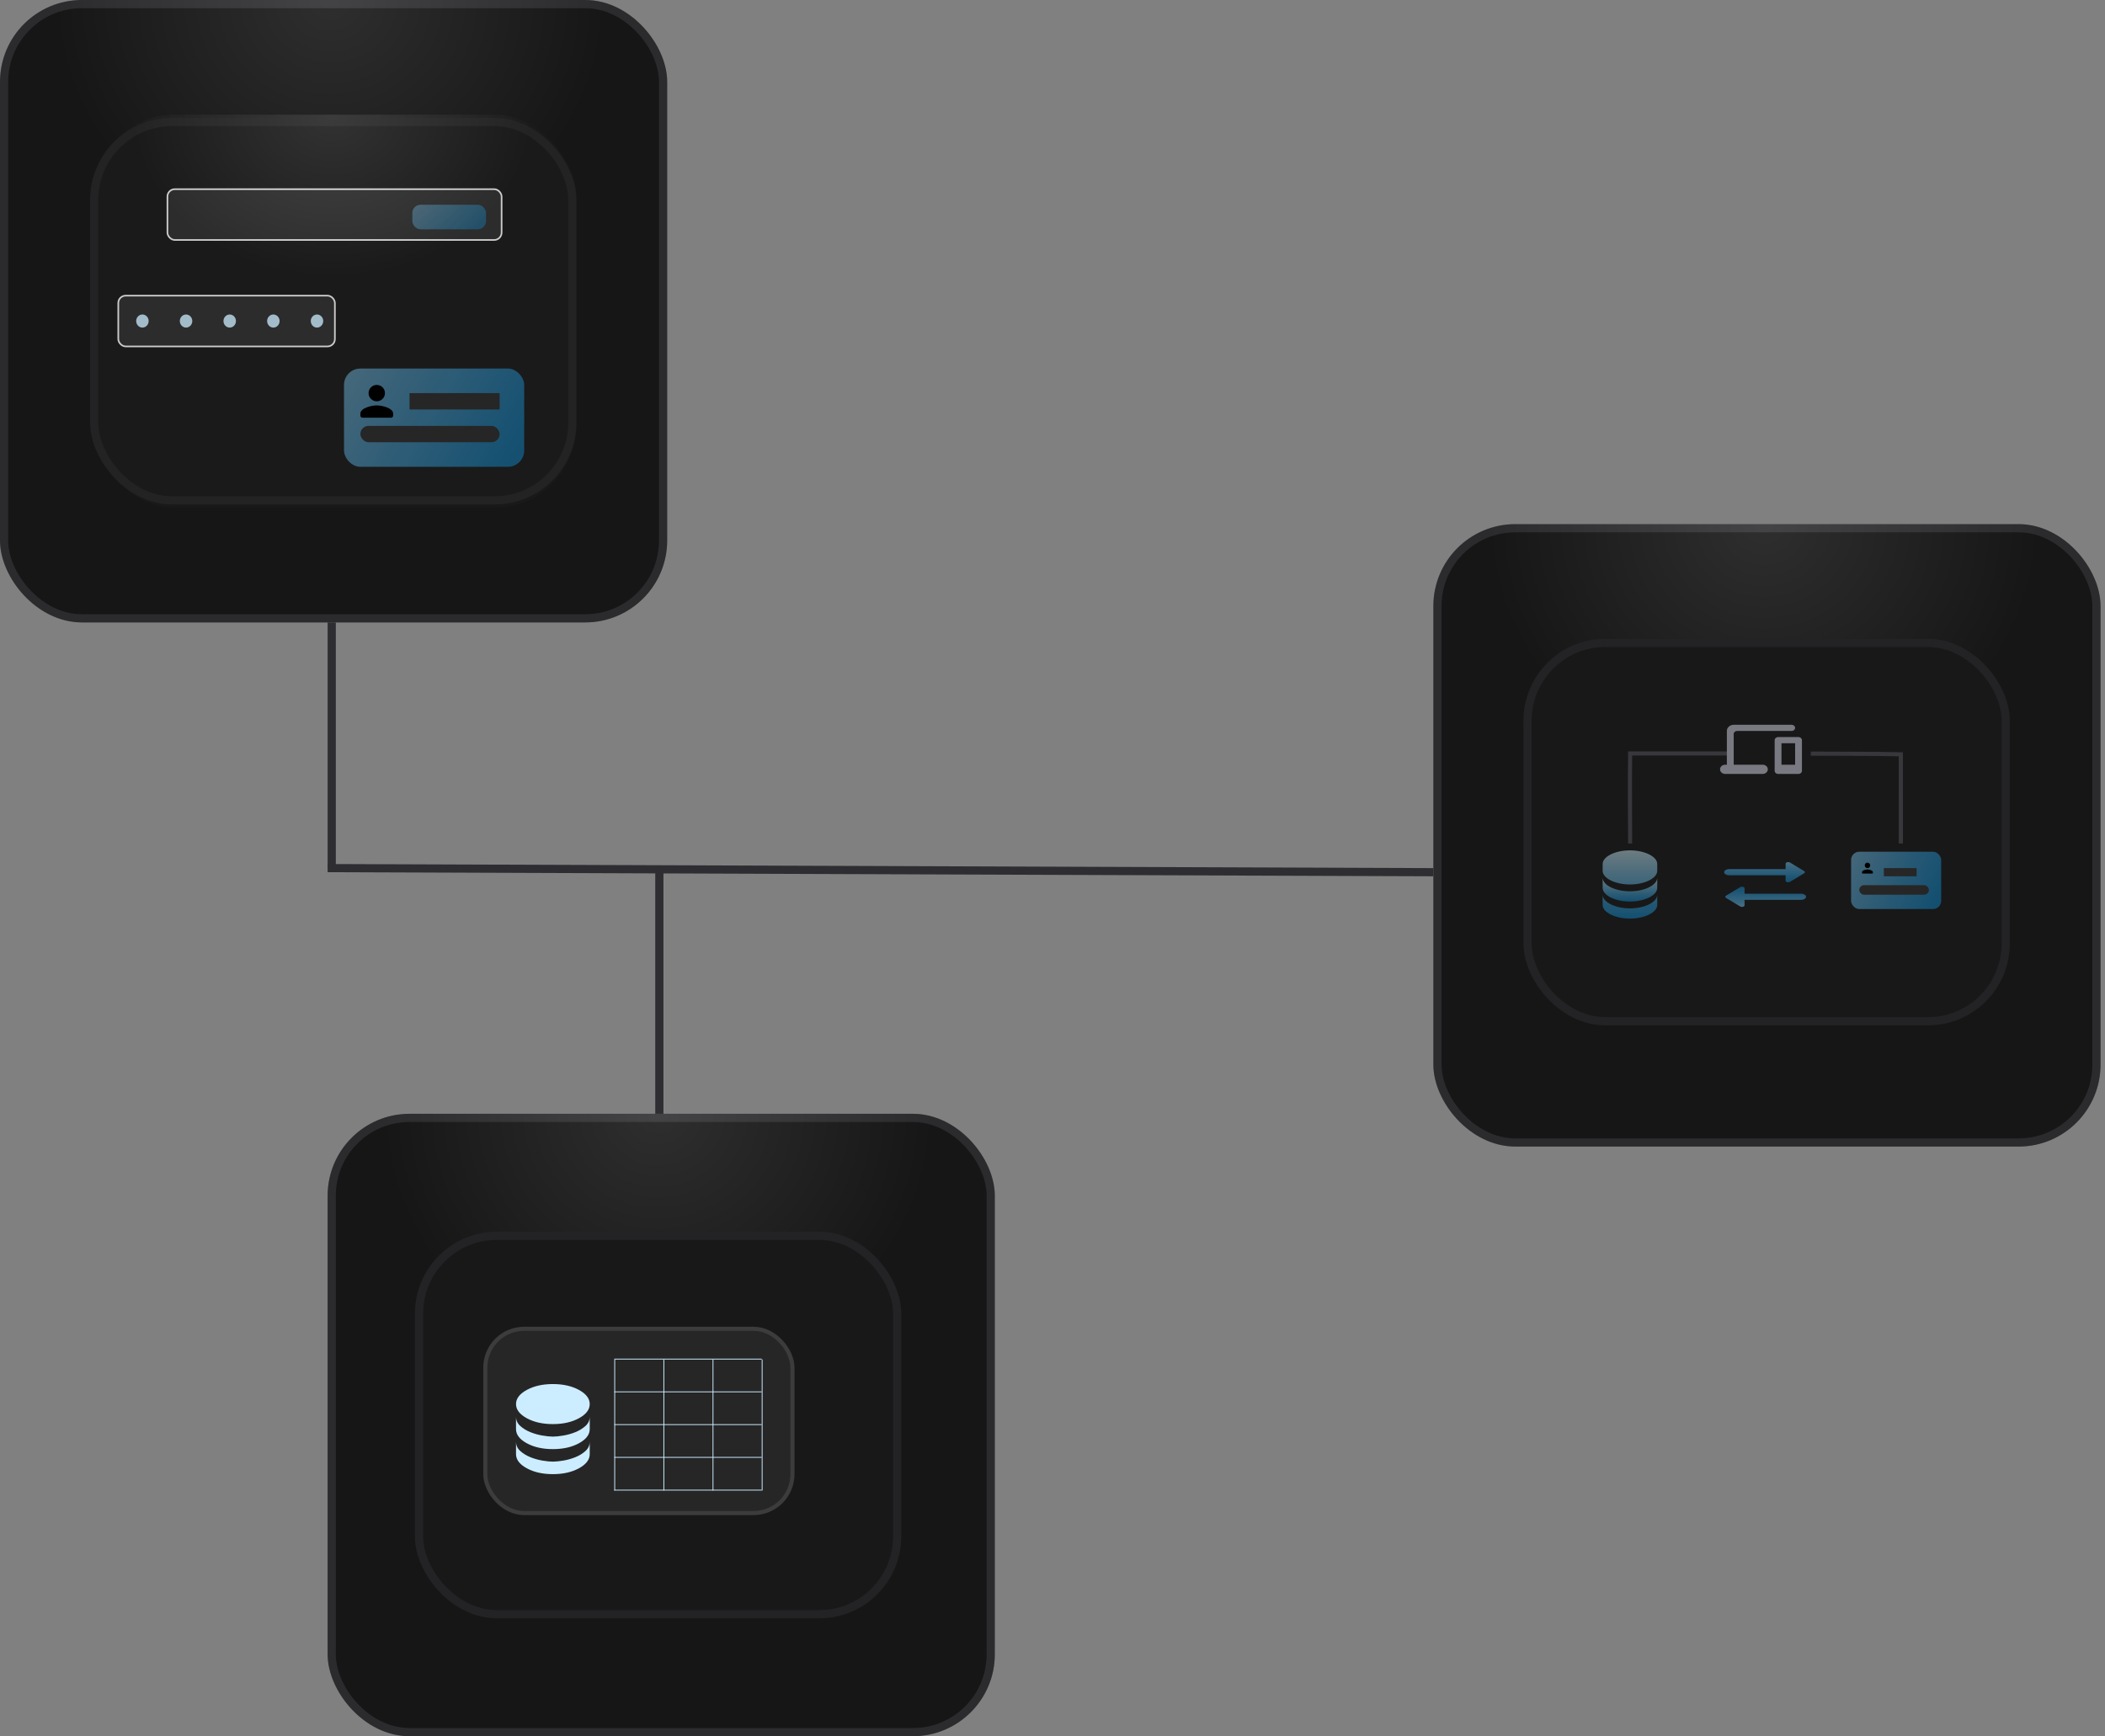 <svg width="257" height="212" viewBox="0 0 257 212" fill="none" xmlns="http://www.w3.org/2000/svg">
<rect x="0" y="0" width="257" height="212" fill="#808080" stroke="none"/>
<rect x="0.5" y="0.5" width="80.456" height="75" rx="9.5" fill="#0E0E0F" fill-opacity="0.96" stroke="#2E2E32"/>
<rect width="81.456" height="76" rx="10" fill="url(#paint0_radial_84_2)" fill-opacity="0.24"/>
<rect x="11.5" y="14.9" width="58.379" height="46.2" rx="9.5" fill="#181818" stroke="#232325"/>
<rect x="20.442" y="23.1" width="40.8" height="6.2" rx="0.9" fill="#D9D9D9" fill-opacity="0.12" stroke="white" stroke-width="0.2"/>
<rect x="50.342" y="25" width="9" height="3" rx="1" fill="url(#paint1_linear_84_2)"/>
<rect x="14.442" y="36.1" width="26.444" height="6.2" rx="0.9" fill="#2F2F2F" stroke="white" stroke-width="0.2"/>
<ellipse cx="17.387" cy="39.2" rx="0.761" ry="0.8" fill="#CCEDFF"/>
<ellipse cx="22.716" cy="39.2" rx="0.761" ry="0.8" fill="#CCEDFF"/>
<ellipse cx="28.045" cy="39.2" rx="0.761" ry="0.8" fill="#CCEDFF"/>
<ellipse cx="33.374" cy="39.2" rx="0.761" ry="0.8" fill="#CCEDFF"/>
<ellipse cx="38.703" cy="39.2" rx="0.761" ry="0.8" fill="#CCEDFF"/>
<rect x="11.342" y="14" width="59" height="48" rx="10" fill="url(#paint2_radial_84_2)" fill-opacity="0.24"/>
<rect x="42" y="45" width="22" height="12" rx="2" fill="url(#paint3_linear_84_2)"/>
<g clip-path="url(#clip0_84_2)">
<path d="M46 49C46.553 49 47 48.553 47 48C47 47.447 46.553 47 46 47C45.447 47 45 47.447 45 48C45 48.553 45.447 49 46 49ZM46 49.5C45.333 49.5 44 49.835 44 50.5V50.75C44 50.888 44.112 51 44.25 51H47.75C47.888 51 48 50.888 48 50.75V50.5C48 49.835 46.667 49.5 46 49.5Z" fill="black"/>
</g>
<rect x="50" y="48" width="11" height="2" fill="#262626"/>
<rect x="44" y="52" width="17" height="2" rx="1" fill="#262626"/>
<rect x="175.5" y="64.5" width="80.456" height="75" rx="9.5" fill="#0E0E0F" fill-opacity="0.96" stroke="#2E2E32"/>
<rect x="175" y="64" width="81.456" height="76" rx="10" fill="url(#paint4_radial_84_2)" fill-opacity="0.24"/>
<rect x="186.5" y="78.5" width="58.379" height="46.2" rx="9.5" fill="#181818" stroke="#232325"/>
<path d="M202.333 105.5C202.333 104.596 200.807 103.833 199 103.833C197.193 103.833 195.667 104.596 195.667 105.5V106.333C195.667 107.236 197.193 108 199 108C200.807 108 202.333 107.236 202.333 106.333V105.5ZM199 110.916C197.193 110.916 195.667 110.153 195.667 109.25V110.5C195.667 111.403 197.193 112.166 199 112.166C200.807 112.166 202.333 111.403 202.333 110.5V109.25C202.333 110.153 200.807 110.916 199 110.916Z" fill="url(#paint5_linear_84_2)"/>
<path d="M202.333 107.167C202.333 108.07 200.807 108.834 199 108.834C197.193 108.834 195.667 108.07 195.667 107.167V108.417C195.667 109.32 197.193 110.084 199 110.084C200.807 110.084 202.333 109.32 202.333 108.417V107.167Z" fill="url(#paint6_linear_84_2)"/>
<path d="M199.024 103C199.024 103 198.971 94.062 199.024 92L211 92.001" stroke="#38383C" stroke-width="0.5"/>
<path d="M221.075 92.021C221.075 92.021 230.014 92.039 232.075 92.1L232.076 103" stroke="#38383C" stroke-width="0.5"/>
<rect x="226" y="104" width="11" height="7" rx="1" fill="url(#paint7_linear_84_2)"/>
<g clip-path="url(#clip1_84_2)">
<path d="M228 106C228.184 106 228.333 105.851 228.333 105.666C228.333 105.482 228.184 105.333 228 105.333C227.816 105.333 227.667 105.482 227.667 105.666C227.667 105.851 227.816 106 228 106ZM228 106.166C227.777 106.166 227.333 106.278 227.333 106.5V106.583C227.333 106.629 227.371 106.666 227.417 106.666H228.583C228.629 106.666 228.667 106.629 228.667 106.583V106.5C228.667 106.278 228.222 106.166 228 106.166Z" fill="black"/>
</g>
<rect x="230" y="106" width="4" height="1" fill="#262626"/>
<rect x="227" y="108.083" width="8.5" height="1.167" rx="0.583" fill="#262626"/>
<path d="M211.667 89.625C211.667 89.419 211.854 89.25 212.083 89.25H218.75C218.979 89.25 219.167 89.081 219.167 88.875C219.167 88.669 218.979 88.5 218.75 88.5H211.667C211.208 88.5 210.833 88.838 210.833 89.25V93.375H210.625C210.279 93.375 210 93.626 210 93.938C210 94.249 210.279 94.5 210.625 94.5H215.208C215.554 94.5 215.833 94.249 215.833 93.938C215.833 93.626 215.554 93.375 215.208 93.375H211.667V89.625ZM219.583 90H217.083C216.854 90 216.667 90.169 216.667 90.375V94.125C216.667 94.331 216.854 94.5 217.083 94.5H219.583C219.812 94.5 220 94.331 220 94.125V90.375C220 90.169 219.812 90 219.583 90ZM219.167 93.375H217.5V90.75H219.167V93.375Z" fill="#797982"/>
<g clip-path="url(#clip2_84_2)">
<path d="M218.006 106.125H211.125C210.781 106.125 210.5 106.294 210.5 106.5C210.5 106.706 210.781 106.875 211.125 106.875H218.006V107.546C218.006 107.715 218.344 107.797 218.538 107.677L220.275 106.631C220.394 106.556 220.394 106.44 220.275 106.365L218.538 105.319C218.344 105.199 218.006 105.285 218.006 105.45V106.125Z" fill="url(#paint8_linear_84_2)"/>
</g>
<g clip-path="url(#clip3_84_2)">
<path d="M212.994 109.875H219.875C220.219 109.875 220.5 109.706 220.5 109.5C220.5 109.294 220.219 109.125 219.875 109.125H212.994V108.454C212.994 108.285 212.656 108.203 212.462 108.323L210.725 109.369C210.606 109.444 210.606 109.56 210.725 109.635L212.462 110.681C212.656 110.801 212.994 110.715 212.994 110.55V109.875Z" fill="url(#paint9_linear_84_2)"/>
</g>
<rect x="40.5" y="136.5" width="80.456" height="75" rx="9.5" fill="#0E0E0F" fill-opacity="0.96" stroke="#2E2E32"/>
<rect x="40" y="136" width="81.456" height="76" rx="10" fill="url(#paint10_radial_84_2)" fill-opacity="0.24"/>
<rect x="51.158" y="150.9" width="58.379" height="46.2" rx="9.5" fill="#181818" stroke="#232325"/>
<rect x="59.25" y="162.25" width="37.5" height="22.5" rx="4.75" fill="#262626" stroke="#3C3C3C" stroke-width="0.5"/>
<g clip-path="url(#clip4_84_2)">
<path d="M67.5 173.889C66.25 173.889 65.188 173.65 64.312 173.171C63.438 172.692 63 172.117 63 171.444C63 170.772 63.438 170.197 64.312 169.718C65.188 169.239 66.25 169 67.5 169C68.75 169 69.812 169.239 70.688 169.718C71.562 170.197 72 170.772 72 171.444C72 172.117 71.562 172.692 70.688 173.171C69.812 173.65 68.75 173.889 67.5 173.889ZM67.5 176.944C66.25 176.944 65.188 176.705 64.312 176.226C63.438 175.748 63 175.172 63 174.5V172.972C63 173.42 63.171 173.8 63.513 174.111C63.854 174.421 64.263 174.673 64.737 174.867C65.213 175.06 65.706 175.2 66.219 175.286C66.731 175.373 67.158 175.417 67.5 175.417C67.842 175.417 68.269 175.373 68.781 175.286C69.294 175.2 69.787 175.06 70.263 174.867C70.737 174.673 71.146 174.421 71.487 174.111C71.829 173.8 72 173.42 72 172.972V174.5C72 175.172 71.562 175.748 70.688 176.226C69.812 176.705 68.75 176.944 67.5 176.944ZM67.5 180C66.25 180 65.188 179.761 64.312 179.282C63.438 178.803 63 178.228 63 177.556V176.028C63 176.476 63.171 176.855 63.513 177.166C63.854 177.477 64.263 177.729 64.737 177.922C65.213 178.116 65.706 178.256 66.219 178.343C66.731 178.429 67.158 178.472 67.5 178.472C67.842 178.472 68.269 178.429 68.781 178.343C69.294 178.256 69.787 178.116 70.263 177.922C70.737 177.729 71.146 177.477 71.487 177.166C71.829 176.855 72 176.476 72 176.028V177.556C72 178.228 71.562 178.803 70.688 179.282C69.812 179.761 68.75 180 67.5 180Z" fill="#CCEDFF"/>
</g>
<line x1="75.05" y1="166" x2="75.05" y2="182" stroke="#CCEDFF" stroke-width="0.1"/>
<line x1="81.05" y1="166" x2="81.05" y2="182" stroke="#CCEDFF" stroke-width="0.1"/>
<line x1="87.05" y1="166" x2="87.05" y2="182" stroke="#CCEDFF" stroke-width="0.1"/>
<line x1="93.05" y1="166" x2="93.05" y2="182" stroke="#CCEDFF" stroke-width="0.1"/>
<line x1="75" y1="165.95" x2="93" y2="165.95" stroke="#CCEDFF" stroke-width="0.1"/>
<line x1="75" y1="169.95" x2="93" y2="169.95" stroke="#CCEDFF" stroke-width="0.1"/>
<line x1="75" y1="173.95" x2="93" y2="173.95" stroke="#CCEDFF" stroke-width="0.1"/>
<line x1="75" y1="177.95" x2="93" y2="177.95" stroke="#CCEDFF" stroke-width="0.1"/>
<line x1="75" y1="181.95" x2="93" y2="181.95" stroke="#CCEDFF" stroke-width="0.1"/>
<path d="M175 106.5L40 106" stroke="#2E2E32"/>
<line x1="40.5" y1="106" x2="40.5" y2="76" stroke="#2E2E32"/>
<line x1="80.5" y1="136" x2="80.5" y2="106" stroke="#2E2E32"/>
<defs>
<radialGradient id="paint0_radial_84_2" cx="0" cy="0" r="1" gradientUnits="userSpaceOnUse" gradientTransform="translate(40.347) rotate(90) scale(31.6 33.868)">
<stop stop-color="#878787"/>
<stop offset="1" stop-color="#212121"/>
</radialGradient>
<linearGradient id="paint1_linear_84_2" x1="50.751" y1="25.25" x2="56.221" y2="30.431" gradientUnits="userSpaceOnUse">
<stop stop-color="#7DD1FF" stop-opacity="0.42"/>
<stop offset="1" stop-color="#0CA9FF" stop-opacity="0.38"/>
</linearGradient>
<radialGradient id="paint2_radial_84_2" cx="0" cy="0" r="1" gradientUnits="userSpaceOnUse" gradientTransform="translate(40.567 14) rotate(90) scale(19.958 24.532)">
<stop stop-color="#878787"/>
<stop offset="1" stop-color="#212121"/>
</radialGradient>
<linearGradient id="paint3_linear_84_2" x1="43" y1="46" x2="62" y2="57" gradientUnits="userSpaceOnUse">
<stop stop-color="#7DD1FF" stop-opacity="0.42"/>
<stop offset="1" stop-color="#0CA9FF" stop-opacity="0.38"/>
</linearGradient>
<radialGradient id="paint4_radial_84_2" cx="0" cy="0" r="1" gradientUnits="userSpaceOnUse" gradientTransform="translate(215.347 64) rotate(90) scale(31.6 33.868)">
<stop stop-color="#878787"/>
<stop offset="1" stop-color="#212121"/>
</radialGradient>
<linearGradient id="paint5_linear_84_2" x1="199" y1="103.833" x2="199" y2="112.166" gradientUnits="userSpaceOnUse">
<stop stop-color="#CCEDF7" stop-opacity="0.47"/>
<stop offset="1" stop-color="#0CA9FF" stop-opacity="0.38"/>
</linearGradient>
<linearGradient id="paint6_linear_84_2" x1="199" y1="107.167" x2="199" y2="110.084" gradientUnits="userSpaceOnUse">
<stop stop-color="#CCEDF7" stop-opacity="0.47"/>
<stop offset="1" stop-color="#0CA9FF" stop-opacity="0.38"/>
</linearGradient>
<linearGradient id="paint7_linear_84_2" x1="226.5" y1="104.583" x2="236.678" y2="109.634" gradientUnits="userSpaceOnUse">
<stop stop-color="#7DD1FF" stop-opacity="0.42"/>
<stop offset="1" stop-color="#0CA9FF" stop-opacity="0.38"/>
</linearGradient>
<linearGradient id="paint8_linear_84_2" x1="215.432" y1="105.263" x2="215.432" y2="107.734" gradientUnits="userSpaceOnUse">
<stop stop-color="#7DD1FF" stop-opacity="0.47"/>
<stop offset="1" stop-color="#0CA9FF" stop-opacity="0.38"/>
</linearGradient>
<linearGradient id="paint9_linear_84_2" x1="215.568" y1="110.737" x2="215.568" y2="108.266" gradientUnits="userSpaceOnUse">
<stop stop-color="#7DD1FF" stop-opacity="0.47"/>
<stop offset="1" stop-color="#0CA9FF" stop-opacity="0.38"/>
</linearGradient>
<radialGradient id="paint10_radial_84_2" cx="0" cy="0" r="1" gradientUnits="userSpaceOnUse" gradientTransform="translate(80.347 136) rotate(90) scale(31.6 33.868)">
<stop stop-color="#878787"/>
<stop offset="1" stop-color="#212121"/>
</radialGradient>
<clipPath id="clip0_84_2">
<rect width="6" height="6" fill="white" transform="translate(43 46)"/>
</clipPath>
<clipPath id="clip1_84_2">
<rect width="2" height="2" fill="white" transform="translate(227 105)"/>
</clipPath>
<clipPath id="clip2_84_2">
<rect width="15" height="9" fill="white" transform="translate(208 102)"/>
</clipPath>
<clipPath id="clip3_84_2">
<rect width="15" height="9" fill="white" transform="matrix(-1 0 0 -1 223 114)"/>
</clipPath>
<clipPath id="clip4_84_2">
<rect width="9" height="11" fill="white" transform="translate(63 169)"/>
</clipPath>
</defs>
</svg>
